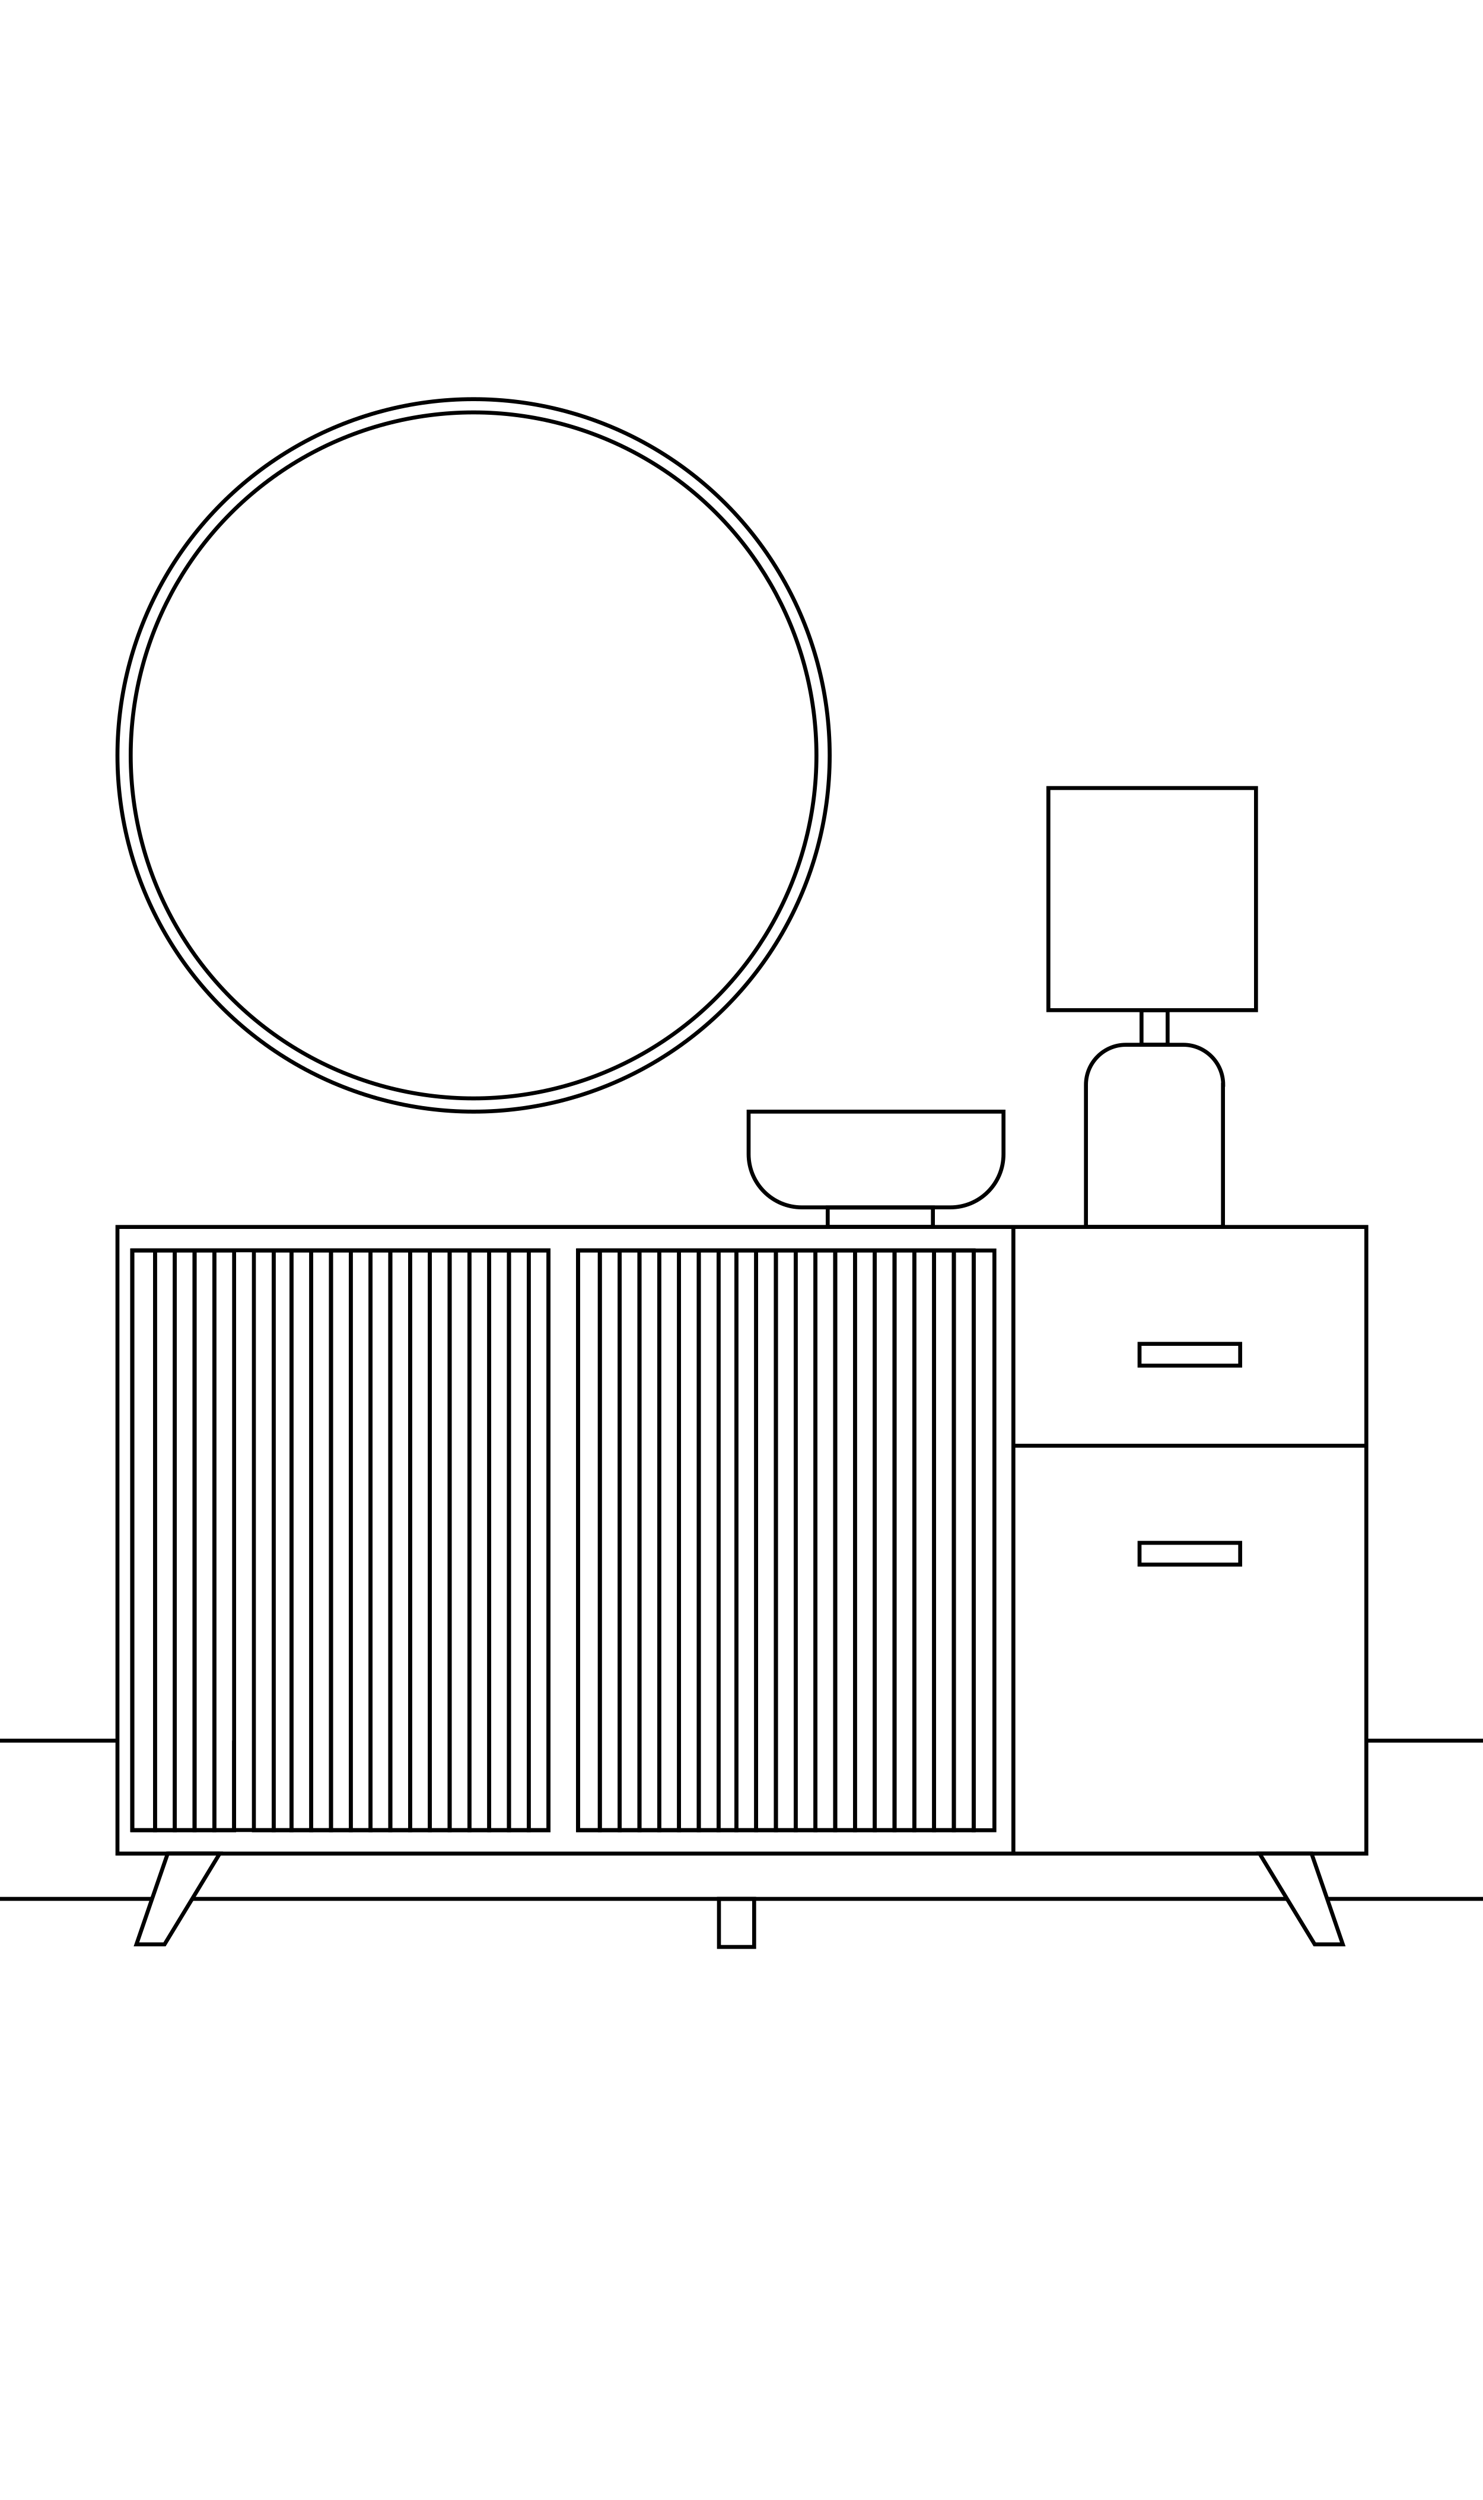 <?xml version="1.0" encoding="UTF-8"?>
<svg id="Layer_1" data-name="Layer 1" xmlns="http://www.w3.org/2000/svg" width="750" height="1264" version="1.1" xmlns:xlink="http://www.w3.org/1999/xlink" viewBox="0 0 750 1264">
  <defs>
    <style>
      .cls-1, .cls-2, .cls-3 {
        fill: none;
      }

      .cls-1, .cls-4 {
        stroke-width: 0px;
      }

      .cls-2 {
        stroke-width: 2px;
      }

      .cls-2, .cls-3 {
        stroke: #000;
      }

      .cls-5 {
        clip-path: url(#clippath-1);
      }

      .cls-6 {
        clip-path: url(#clippath);
      }

      .cls-3 {
        stroke-width: 2px;
      }

      .cls-4 {
        fill: #fff;
      }

      .cls-7 {
        display: none;
      }
    </style>
    <clipPath id="clippath">
      <rect class="cls-1" x="76.6" y="632.6" width="194.3" height="292.3"/>
    </clipPath>
    <clipPath id="clippath-1">
      <rect class="cls-1" x="302.5" y="633.9" width="194.3" height="292.3"/>
    </clipPath>
  </defs>
  <g id="Layer_2" data-name="Layer 2" class="cls-7">
    <rect class="cls-4" width="750" height="1264"/>
  </g>
  <g id="Layer_1-2" data-name="Layer 1">
    <line class="cls-2" x1="750" y1="880" x2="691" y2="880"/>
    <line class="cls-2" x1="59.4" y1="880" y2="880"/>
  </g>
  <g id="Layer_4" data-name="Layer 4">
    <line class="cls-2" x1="650.9" y1="960" x2="97.2" y2="960"/>
    <line class="cls-2" x1="751" y1="960" x2="671.2" y2="960"/>
    <line class="cls-2" x1="76.9" y1="960" x2="-2" y2="960"/>
  </g>
  <g id="Layer_3" data-name="Layer 3">
    <rect class="cls-2" x="363.6" y="960" width="17.8" height="24.3"/>
    <path class="cls-2" d="M59.4,620.3v316.8h631.6v-316.8H59.4ZM277.4,925.2H66.9v-293.1h210.5v293.1ZM492.4,925.2h-200v-293.1h200v293.1Z"/>
    <rect class="cls-2" x="267.4" y="632.2" width="10" height="293.1"/>
    <rect class="cls-2" x="257.4" y="632.2" width="10" height="293.1"/>
    <rect class="cls-2" x="247.4" y="632.2" width="10" height="293.1"/>
    <rect class="cls-2" x="237.4" y="632.2" width="10" height="293.1"/>
    <rect class="cls-2" x="227.4" y="632.2" width="10" height="293.1"/>
    <rect class="cls-2" x="217.4" y="632.2" width="10" height="293.1"/>
    <rect class="cls-2" x="207.4" y="632.2" width="10" height="293.1"/>
    <rect class="cls-2" x="197.4" y="632.2" width="10" height="293.1"/>
    <rect class="cls-2" x="187.4" y="632.2" width="10" height="293.1"/>
    <rect class="cls-2" x="177.4" y="632.2" width="10" height="293.1"/>
    <rect class="cls-2" x="167.4" y="632.2" width="10" height="293.1"/>
    <rect class="cls-2" x="157.4" y="632.2" width="10" height="293.1"/>
    <rect class="cls-2" x="147.4" y="632.2" width="10" height="293.1"/>
    <rect class="cls-2" x="138.4" y="632.2" width="9" height="293.1"/>
    <rect class="cls-2" x="128.4" y="632.2" width="10" height="293.1"/>
    <rect class="cls-2" x="98.4" y="632.2" width="10" height="293.1"/>
    <rect class="cls-2" x="88.4" y="632.2" width="10" height="293.1"/>
    <rect class="cls-2" x="108.4" y="632.2" width="10" height="293.1"/>
    <rect class="cls-2" x="78.4" y="632.2" width="10" height="293.1"/>
    <rect class="cls-2" x="66.9" y="632.2" width="11.5" height="293.1"/>
    <rect class="cls-2" x="492.4" y="632.2" width="10.5" height="293.1"/>
    <rect class="cls-2" x="482.4" y="632.2" width="10" height="293.1"/>
    <rect class="cls-2" x="472.4" y="632.2" width="10" height="293.1"/>
    <rect class="cls-2" x="462.4" y="632.2" width="10" height="293.1"/>
    <rect class="cls-2" x="452.4" y="632.2" width="10" height="293.1"/>
    <rect class="cls-2" x="442.4" y="632.2" width="10" height="293.1"/>
    <rect class="cls-2" x="432.4" y="632.2" width="10" height="293.1"/>
    <rect class="cls-2" x="422.4" y="632.2" width="10" height="293.1"/>
    <rect class="cls-2" x="412.4" y="632.2" width="10" height="293.1"/>
    <rect class="cls-2" x="402.4" y="632.2" width="10" height="293.1"/>
    <rect class="cls-2" x="392.4" y="632.2" width="10" height="293.1"/>
    <rect class="cls-2" x="382.4" y="632.2" width="10" height="293.1"/>
    <rect class="cls-2" x="372.4" y="632.2" width="10" height="293.1"/>
    <rect class="cls-2" x="363.4" y="632.2" width="9" height="293.1"/>
    <rect class="cls-2" x="353.4" y="632.2" width="10" height="293.1"/>
    <rect class="cls-2" x="343.4" y="632.2" width="10" height="293.1"/>
    <rect class="cls-2" x="333.4" y="632.2" width="10" height="293.1"/>
    <rect class="cls-2" x="323.4" y="632.2" width="10" height="293.1"/>
    <rect class="cls-2" x="313.4" y="632.2" width="10" height="293.1"/>
    <rect class="cls-2" x="303.4" y="632.2" width="10" height="293.1"/>
    <rect class="cls-2" x="292.3" y="632.2" width="11" height="293.1"/>
    <line class="cls-2" x1="512.5" y1="620.3" x2="512.5" y2="937.1"/>
    <line class="cls-2" x1="512.5" y1="730.9" x2="691" y2="730.9"/>
    <rect class="cls-2" x="576.3" y="679.4" width="50.9" height="11"/>
    <rect class="cls-2" x="576.3" y="780" width="50.9" height="11"/>
    <g class="cls-6">
      <g class="cls-7">
        <line class="cls-2" x1="78.2" y1="632.6" x2="78.2" y2="925.6"/>
        <line class="cls-2" x1="88.1" y1="632.6" x2="88.1" y2="925.6"/>
        <line class="cls-2" x1="98.1" y1="632.6" x2="98.1" y2="925.6"/>
        <line class="cls-2" x1="108" y1="632.6" x2="108" y2="925.6"/>
        <line class="cls-2" x1="117.9" y1="632.6" x2="117.9" y2="925.6"/>
        <line class="cls-2" x1="127.8" y1="632.6" x2="127.8" y2="925.6"/>
        <line class="cls-2" x1="137.8" y1="632.6" x2="137.8" y2="925.6"/>
        <line class="cls-2" x1="147.7" y1="632.6" x2="147.7" y2="925.6"/>
        <line class="cls-2" x1="157.6" y1="632.6" x2="157.6" y2="925.6"/>
        <line class="cls-2" x1="167.5" y1="632.6" x2="167.5" y2="925.6"/>
        <line class="cls-2" x1="177.5" y1="632.6" x2="177.5" y2="925.6"/>
        <line class="cls-2" x1="187.4" y1="632.6" x2="187.4" y2="925.6"/>
        <line class="cls-2" x1="197.3" y1="632.6" x2="197.3" y2="925.6"/>
        <line class="cls-2" x1="207.3" y1="632.6" x2="207.3" y2="925.6"/>
        <line class="cls-2" x1="217.2" y1="632.6" x2="217.2" y2="925.6"/>
        <line class="cls-2" x1="227.1" y1="632.6" x2="227.1" y2="925.6"/>
        <line class="cls-2" x1="237" y1="632.6" x2="237" y2="925.6"/>
        <line class="cls-2" x1="247" y1="632.6" x2="247" y2="925.6"/>
        <line class="cls-2" x1="256.9" y1="632.6" x2="256.9" y2="925.6"/>
        <line class="cls-2" x1="266.8" y1="632.6" x2="266.8" y2="925.6"/>
      </g>
    </g>
    <g class="cls-5">
      <g>
        <g id="_Grid_Repeat_" data-name="&amp;lt;Grid Repeat&amp;gt;">
          <path class="cls-2" d="M433.1,633.9"/>
          <path class="cls-2" d="M433.1,340.8"/>
        </g>
        <g id="_Grid_Repeat_-2" data-name="&amp;lt;Grid Repeat&amp;gt;">
          <path class="cls-2" d="M433.1,927"/>
          <path class="cls-2" d="M433.1,633.9"/>
        </g>
      </g>
    </g>
    <circle class="cls-2" cx="239.5" cy="381.9" r="180.1"/>
    <circle class="cls-2" cx="239.5" cy="381.9" r="173.4"/>
    <rect class="cls-2" x="577.3" y="510.7" width="13.2" height="17.5"/>
    <path class="cls-2" d="M618.5,548.4v71.9h-69.3v-71.9c0-11.1,9-20.2,20.2-20.2h29c11.1,0,20.2,9,20.2,20.2Z"/>
    <rect class="cls-2" x="530.2" y="398.4" width="105" height="112.3"/>
    <rect class="cls-2" x="418.6" y="610.5" width="53.2" height="9.8"/>
    <path class="cls-2" d="M507.5,562v21.5c0,14.9-12,26.9-26.9,26.9h-75.1c-14.9,0-26.9-12.1-26.9-26.9v-21.5h128.9Z"/>
    <line class="cls-2" x1="78.4" y1="632.2" x2="78.4" y2="632"/>
    <line class="cls-2" x1="88.4" y1="632.2" x2="88.4" y2="632"/>
    <line class="cls-2" x1="98.4" y1="632.2" x2="98.4" y2="632"/>
    <line class="cls-2" x1="108.4" y1="632.2" x2="108.4" y2="632"/>
    <line class="cls-3" x1="118.4" y1="632.2" x2="118.4" y2="632"/>
    <line class="cls-3" x1="118.4" y1="925" x2="118.4" y2="880"/>
    <line class="cls-2" x1="128.4" y1="632.2" x2="128.4" y2="632"/>
    <line class="cls-2" x1="138.4" y1="632.2" x2="138.4" y2="632"/>
    <line class="cls-2" x1="147.4" y1="632.2" x2="147.4" y2="632"/>
    <line class="cls-2" x1="157.4" y1="632.2" x2="157.4" y2="632"/>
    <line class="cls-2" x1="167.4" y1="632.2" x2="167.4" y2="632"/>
    <line class="cls-2" x1="177.4" y1="632.2" x2="177.4" y2="632"/>
    <line class="cls-2" x1="187.4" y1="632.2" x2="187.4" y2="632"/>
    <line class="cls-2" x1="197.4" y1="632.2" x2="197.4" y2="632"/>
    <line class="cls-2" x1="207.4" y1="632.2" x2="207.4" y2="632"/>
    <line class="cls-2" x1="217.4" y1="632.2" x2="217.4" y2="632"/>
    <line class="cls-2" x1="227.4" y1="632.2" x2="227.4" y2="632"/>
    <line class="cls-2" x1="237.4" y1="632.2" x2="237.4" y2="632"/>
    <line class="cls-2" x1="247.4" y1="632.2" x2="247.4" y2="632"/>
    <line class="cls-2" x1="257.4" y1="632.2" x2="257.4" y2="632"/>
    <line class="cls-2" x1="267.4" y1="632.2" x2="267.4" y2="632"/>
    <line class="cls-2" x1="303.4" y1="632.2" x2="303.4" y2="632"/>
    <line class="cls-2" x1="313.4" y1="632.2" x2="313.4" y2="632"/>
    <line class="cls-2" x1="323.4" y1="632.2" x2="323.4" y2="632"/>
    <line class="cls-2" x1="333.4" y1="632.2" x2="333.4" y2="632"/>
    <line class="cls-2" x1="343.4" y1="632.2" x2="343.4" y2="632"/>
    <line class="cls-2" x1="353.4" y1="632.2" x2="353.4" y2="632"/>
    <line class="cls-2" x1="363.4" y1="632.2" x2="363.4" y2="632"/>
    <line class="cls-2" x1="372.4" y1="632.2" x2="372.4" y2="632"/>
    <line class="cls-2" x1="382.4" y1="632.2" x2="382.4" y2="632"/>
    <line class="cls-2" x1="392.4" y1="632.2" x2="392.4" y2="632"/>
    <line class="cls-2" x1="402.4" y1="632.2" x2="402.4" y2="632"/>
    <line class="cls-2" x1="412.4" y1="632.2" x2="412.4" y2="632"/>
    <line class="cls-2" x1="422.4" y1="632.2" x2="422.4" y2="632"/>
    <line class="cls-2" x1="432.4" y1="632.2" x2="432.4" y2="632"/>
    <line class="cls-2" x1="442.4" y1="632.2" x2="442.4" y2="632"/>
    <line class="cls-2" x1="452.4" y1="632.2" x2="452.4" y2="632"/>
    <line class="cls-2" x1="462.4" y1="632.2" x2="462.4" y2="632"/>
    <line class="cls-2" x1="472.4" y1="632.2" x2="472.4" y2="632"/>
    <line class="cls-2" x1="482.4" y1="632.2" x2="482.4" y2="632"/>
    <line class="cls-2" x1="492.4" y1="632.2" x2="492.4" y2="632"/>
    <polygon class="cls-2" points="111.1 937.1 97.2 960 83.2 983 69 983 76.9 960 84.8 937.1 111.1 937.1"/>
    <polygon class="cls-2" points="679.1 983 664.9 983 650.9 960 637 937.1 663.3 937.1 671.2 960 679.1 983"/>
    <line class="cls-2" x1="111.1" y1="937.1" x2="84.8" y2="937.1"/>
  </g>
</svg>